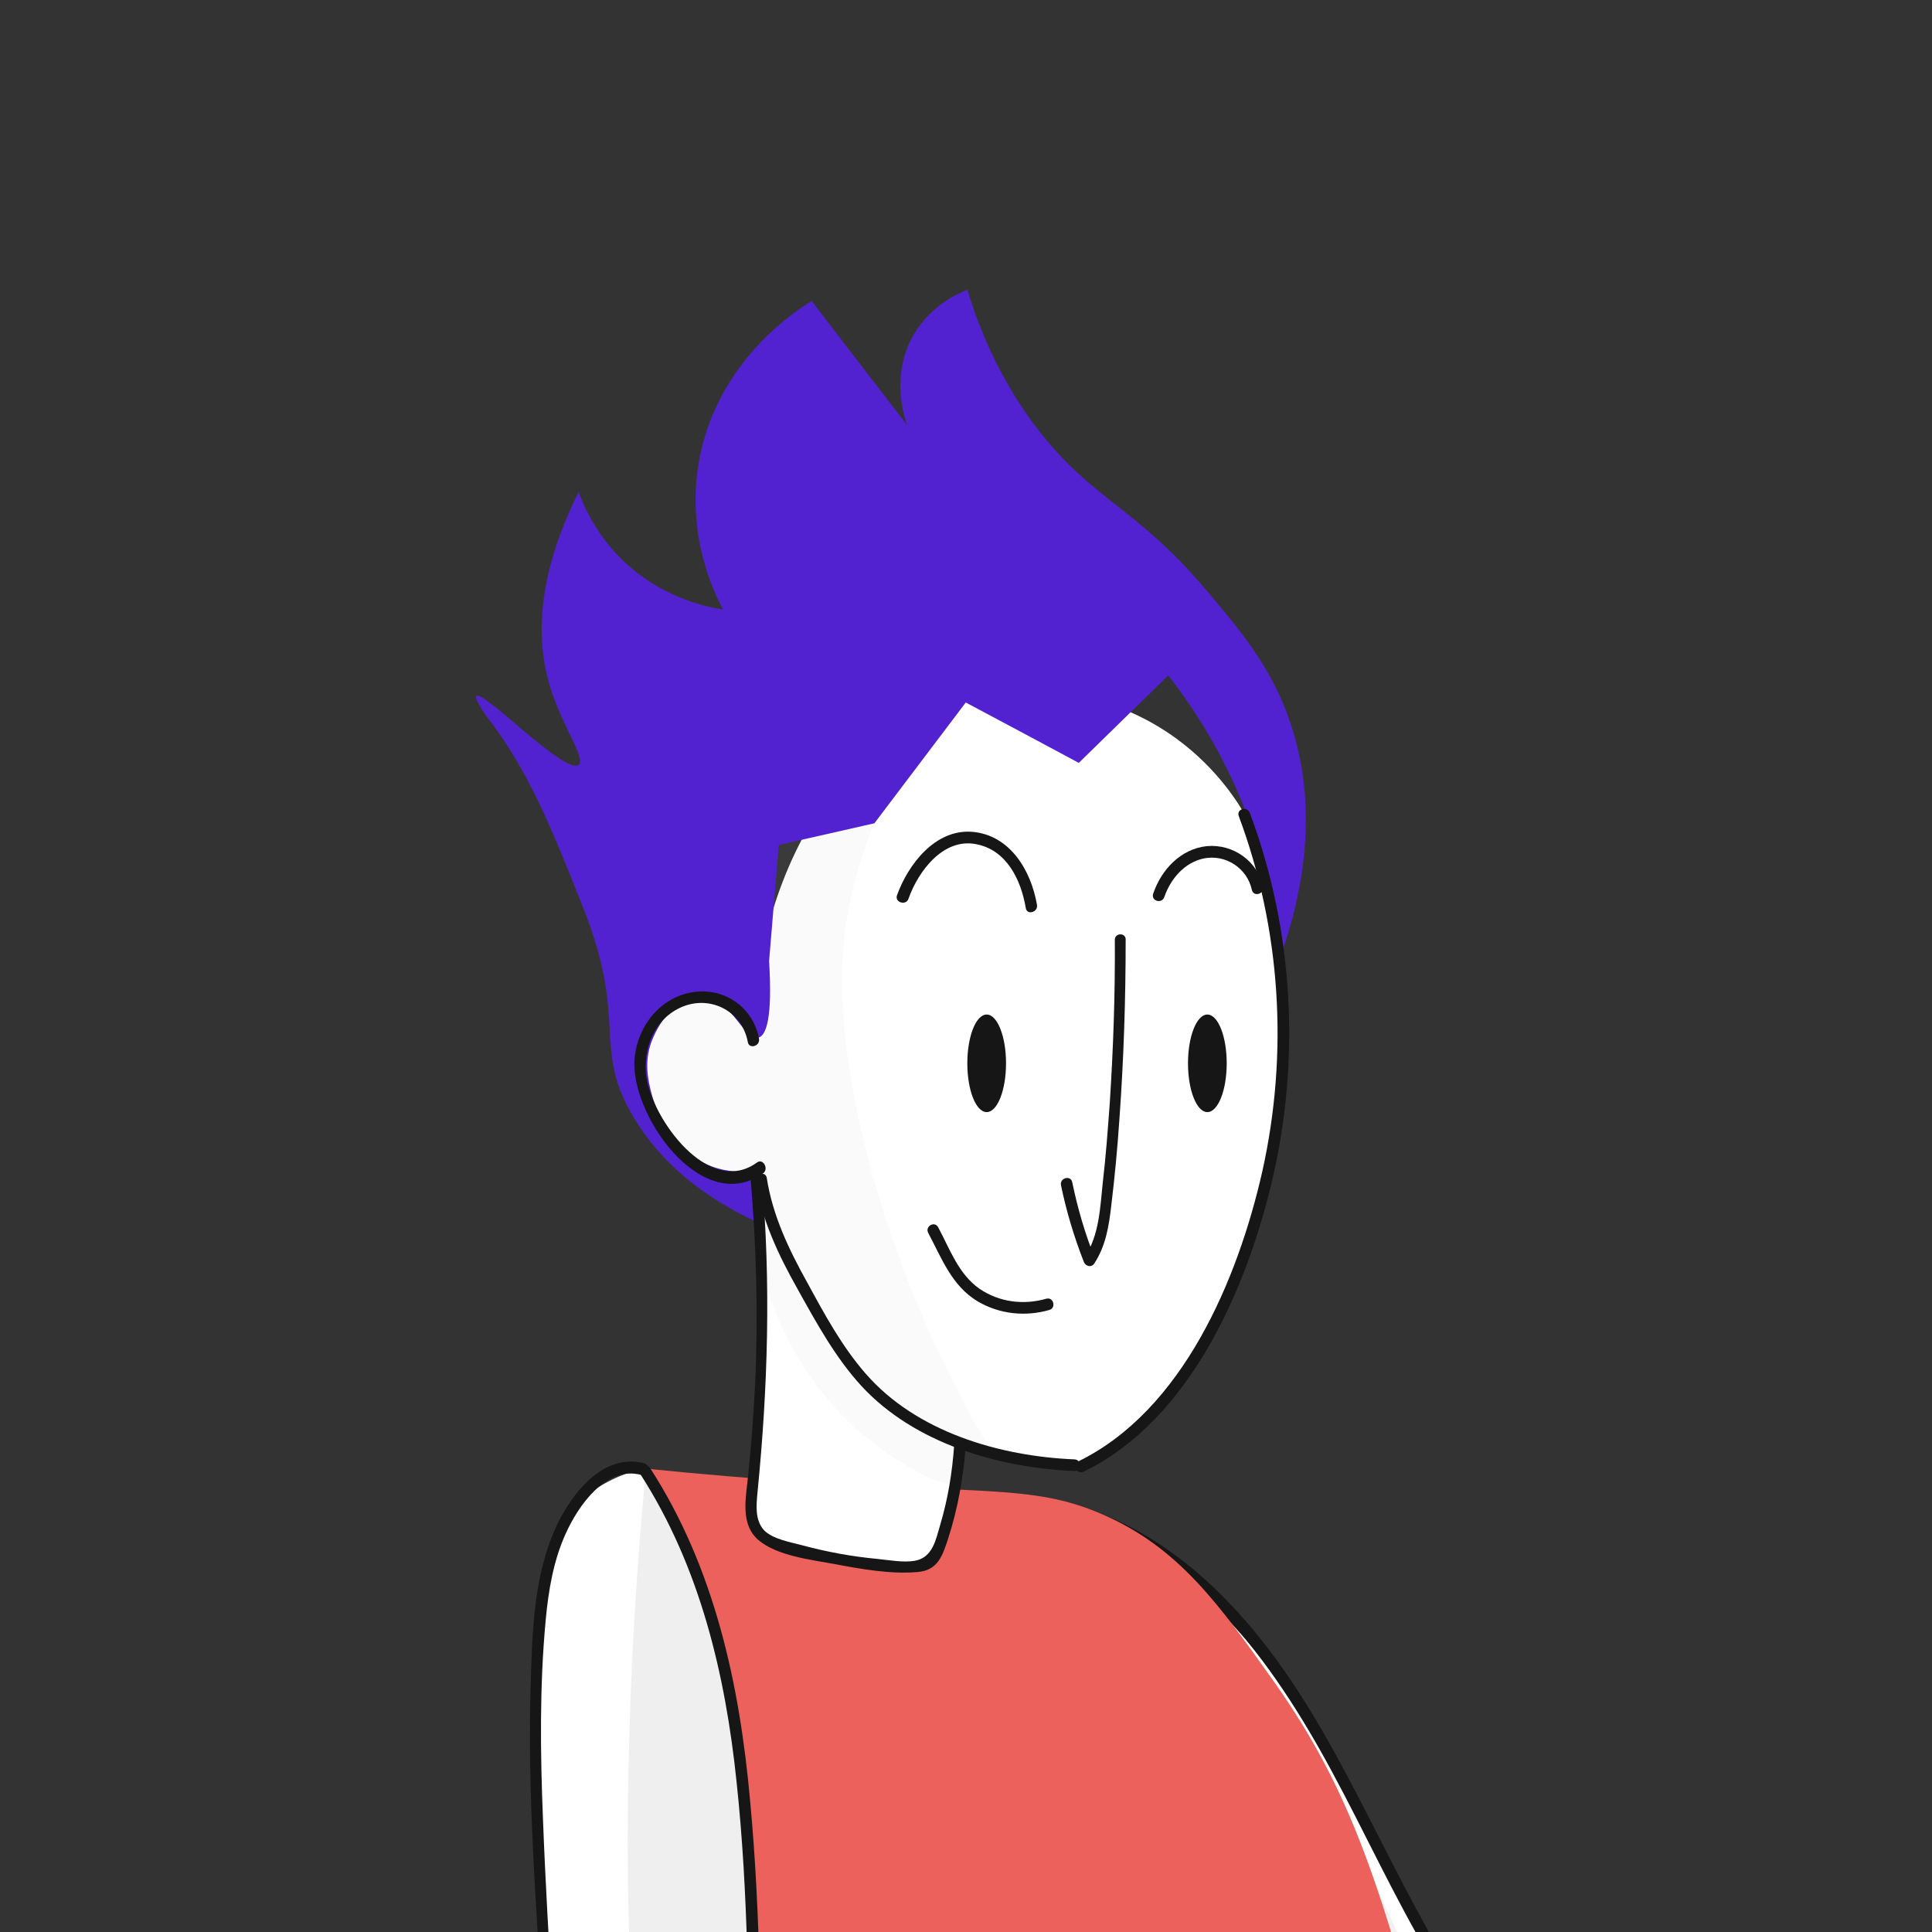 <?xml version="1.0" encoding="UTF-8" standalone="no"?>
<!DOCTYPE svg PUBLIC "-//W3C//DTD SVG 1.1//EN" "http://www.w3.org/Graphics/SVG/1.1/DTD/svg11.dtd">
<svg width="100%" height="100%" viewBox="0 0 512 512" version="1.1" xmlns="http://www.w3.org/2000/svg" xmlns:xlink="http://www.w3.org/1999/xlink" xml:space="preserve" xmlns:serif="http://www.serif.com/" style="fill-rule:evenodd;clip-rule:evenodd;stroke-linejoin:round;stroke-miterlimit:2;">
    <rect x="0" y="0" width="512" height="512" fill="#333333" stroke="none"/>
    <g transform="matrix(1.026,0,0,1.026,262.763,262.763)">
        <g transform="matrix(1,0,0,1,-256,-256)">
            <clipPath id="_clip1">
                <rect x="0" y="0" width="512" height="512"/>
            </clipPath>
            <g clip-path="url(#_clip1)">
                <g id="hand_left_1_" transform="matrix(1,0,0,1,-117.552,0.945)">
                    <path d="M414.8,399.9C420.1,403.9 427.6,410 435.5,418.3C441.3,424.4 450.9,435.4 466.7,463.5C480.5,488 485.4,501.4 501.5,523.6C506.2,530.1 513.4,539.5 525.5,542.8C526.7,543.1 541.5,546.9 547.9,539.6C550,537.2 656.819,682.253 658.119,674.453C659.419,666.553 659.619,660.753 659.619,660.753C660.319,637.353 660.119,614.053 661.519,596.253C662.419,584.453 665.719,571.453 672.119,545.453C672.819,542.453 677.019,526.553 688.619,516.853C694.219,512.153 696.719,513.053 697.319,513.253C700.819,514.753 700.419,522.153 700.319,523.353C700.019,527.753 698.519,529.053 695.219,536.953C690.319,548.353 690.819,551.853 691.019,553.053C691.719,557.353 694.319,560.453 696.219,562.253C712.119,562.653 725.019,564.753 734.219,566.753C753.519,570.853 759.919,575.153 763.319,578.053C770.319,583.753 774.119,590.453 776.219,594.853C768.919,594.253 761.519,593.553 754.219,592.953C753.819,595.753 753.219,599.553 752.019,604.153C750.619,609.853 749.819,612.853 747.819,616.553C746.419,619.153 744.319,622.953 740.119,626.153C735.019,629.953 729.719,630.653 726.019,631.253C723.019,631.653 720.519,631.753 718.719,631.653C712.119,635.653 658.979,560.649 652.379,564.649C652.745,570.91 628.11,561.772 628.11,566.495C628.01,593.895 591.6,564.3 589.3,570.7C587.1,576.8 584.4,584.2 577.7,591.4C576,593.3 565.5,604.3 549.3,607C532.3,609.9 518.4,602 509.1,596.5C468.8,572.8 445.6,522.7 438.6,506.5" style="fill:white;fill-rule:nonzero;"/>
                    <path d="M445,437C469.5,475.3 482,504.5 488.9,524.9C491.3,532 496.1,546.9 509.5,559.9C515,565.3 529.3,579.2 548.6,578.4C567.5,577.7 585,563.1 593.6,542.1C593.9,548.3 593.8,558.7 589.4,570.5C587.2,576.5 583.4,586.8 573.5,595.4C572.4,596.3 557.3,608.9 537.5,607.6C516.5,606.2 502.5,590.2 493.4,579.4C455,533.8 447.1,463 445,437Z" style="fill:rgb(170,170,170);fill-opacity:0.17;fill-rule:nonzero;"/>
                    <g>
                        <g>
                            <path d="M392.7,389.9C425.2,399 446.1,428 461.4,456.4C470,472.3 477.5,488.8 486.7,504.3C494.4,517.3 503.6,531.7 516.6,540.1C528.5,547.8 545.9,548.5 554.9,535.9C556,534.3 553.4,532.8 552.3,534.4C541.6,549.4 521.3,541.8 510.6,531.4C498.8,520 490.2,505 482.5,490.6C467.8,463.2 455.6,433.7 433.3,411.3C422.2,400.1 408.9,391.3 393.6,387.1C391.6,386.5 390.8,389.4 392.7,389.9Z" style="fill:rgb(22,22,22);fill-rule:nonzero;"/>
                        </g>
                    </g>
                </g>
                <g id="torso" transform="matrix(1,0,0,1,-117.552,0.945)">
                    <path d="M279.7,377.8C288.2,378.7 300.9,380 316.4,381.1C370.1,385.1 383.6,382.1 402,390C421.9,398.6 432.3,413.3 446.5,433.3C472.7,470.4 477.3,500.1 502.1,590C510,618.6 516.9,642.5 522.1,660C503.1,655 435.7,639.6 373.2,676.7C354.8,687.6 341,700.6 331,712.3C313.8,600.8 296.8,489.3 279.7,377.8Z" style="fill:rgb(236,97,91);fill-rule:nonzero;"/>
                </g>
                <g id="hand_right_1_" transform="matrix(1,0,0,1,-117.552,0.945)">
                    <path d="M283.4,378.3C278.2,379.6 270.8,382.5 265,389C255.4,399.9 256.2,414.6 256.5,421.7C257.5,447.9 253.6,474.4 257.8,500.3C260.7,518.1 260.7,554 260.6,625.8C260.5,685.4 257.7,696.4 257.9,765.5C258,791.8 258.5,813.4 258.9,827.4C256.7,827 253.1,826.4 248.7,825C241.2,822.6 238.3,820.3 230.1,818.3C223.9,816.7 221.4,817 219.3,817.8C216,819 213.9,821.4 212.7,822.9C209.7,822.1 204.9,821.3 199.4,822.6C195.1,823.6 191.3,826.1 184,831C177.4,835.4 173.1,838.9 171.2,840.3C161.1,848.5 159.3,851.9 158.3,854.3C157.2,857.4 156.9,860.1 157,862.1C165.6,859.9 175.1,857.4 179.3,856.3C191.3,853.2 196.5,851.8 203.2,853.6C205.7,854.3 210.3,855.6 213.5,859.9C215.9,863.3 216.4,866.8 216.5,868.7C209.9,872 204.3,873.9 200,875.1C194.5,876.6 190.7,877.2 189.9,879.7C189,882.7 192.9,886.2 193.6,886.9C194.9,888 197.8,890.1 204.6,890.6C206.4,890.7 212.7,891 223.1,887.4C232.2,884.3 232.7,882.2 238.6,881.7C244,881.3 244.5,882.9 250.5,882.5C256.2,882.1 260.4,880.2 265,878.2C270.9,875.5 274.8,872.7 279.4,869.4C288.6,862.8 293.1,859.5 295.9,853.8C298.7,848 298.3,842.5 298.1,840C296.1,802.1 305.6,764.4 307.7,726.4C308.9,705.3 309.5,694.7 309.8,686.5C310.7,666.2 312.1,630.7 312.4,585.2C312.7,542.8 312,516.4 311.3,497.6C309.9,462 308.3,447.8 304.3,432.1C298.8,408.8 290.1,390.5 283.4,378.3Z" style="fill:white;fill-rule:nonzero;"/>
                    <path d="M284.2,379.1C282.8,394.3 280.8,418.1 280,447.1C277.7,524.8 285.4,558.9 290.9,676.1C294.2,745.5 293.4,773.6 284.2,808.6C275.8,840.6 263.8,865.6 254.6,882.2C259,880.9 265.1,878.7 271.9,874.9C279.6,870.7 290.6,864.7 296.2,854C300.4,846.1 299.8,839.3 299.6,828.8C299.3,812 301.9,795.3 302.3,778.6C302.9,751.4 305.9,745.8 309.6,709C313.4,671.1 313.7,642.7 314.1,609.4C314.3,594.9 313.6,570 312.3,520.3C311.1,472 310.4,462.3 308,448.8C302.4,418.3 292.1,394.5 284.2,379.1Z" style="fill:rgb(137,137,137);fill-opacity:0.14;fill-rule:nonzero;"/>
                    <g>
                        <g>
                            <path d="M283.8,376.9C272.6,374 264,386.1 260.3,395.1C255.2,407.4 254.9,421.4 254.5,434.5C253.5,468.3 257,501.9 258.4,535.6C261.3,603.5 257.9,671.4 256.8,739.3C256.2,777.5 256.4,815.7 258.8,853.9C258.9,855.8 261.9,855.8 261.8,853.9C257.7,789.4 260,724.7 261.5,660.2C262.2,628.6 262.8,596.9 262.2,565.3C261.6,533.1 258.9,501 257.7,468.9C257,451.8 256.8,434.5 258.4,417.4C259.1,409.8 260.4,402 263.6,395C266.8,387.9 274,377.5 283,379.9C284.9,380.3 285.7,377.4 283.8,376.9Z" style="fill:rgb(22,22,22);fill-rule:nonzero;"/>
                        </g>
                    </g>
                    <g>
                        <g>
                            <path d="M282.9,379.8C298.2,403.6 304.8,431.3 307.7,459.2C310.8,488.1 310.8,517.5 311.1,546.5C311.8,610.6 310,674.8 305.7,738.7C303.3,775 300.1,811.2 296.1,847.3C295.9,849.2 298.9,849.2 299.1,847.3C306.3,782.3 310.9,716.9 313,651.5C314,619.1 314.4,586.7 314.2,554.3C314,524.3 314,494 311.2,464.1C308.5,434 302,403.9 285.4,378.2C284.5,376.7 281.9,378.2 282.9,379.8Z" style="fill:rgb(22,22,22);fill-rule:nonzero;"/>
                        </g>
                    </g>
                </g>
                <g id="head_1_" transform="matrix(1,0,0,1,-117.552,0.945)">
                    <path d="M311.9,267.7C311.7,267.1 309.6,259.3 302.5,256.9C295.5,254.6 288.9,259.4 285.8,263.6C280.9,270.2 283,278.2 283.8,281.5C285.5,288.2 289.6,292.4 293.2,296.1C295.5,298.5 297.3,300.3 300.3,301.5C305.4,303.5 310.3,302.3 312.5,301.6C312.9,304.5 313.4,309.2 313.8,315C314.3,322.1 315.1,335.7 312.8,375.3C312.6,379 312.3,384.4 311.8,391C312.7,392.8 314.1,395.2 316.7,397.2C321.2,400.7 326.3,400.8 329.7,401C336,401.3 344.5,401.9 356,403.6C357.6,401.8 359.2,399.7 360.7,397.1C366.3,387.3 366,377.4 365.5,372.5C370.8,374.3 377.5,376 385.5,376.7C390.3,377.1 394.7,377.1 398.5,376.9C402.9,374.3 409,370.2 415.1,363.8C421.4,357.3 424.8,351.4 428.5,344.9C431.2,340.1 437.5,328.6 442.3,312.3C444.2,305.9 447.1,294.7 448.4,280.3C448.7,276.5 450,261.3 447.3,241.3C445.3,226.2 444.2,218.6 439,209.4C437.7,207.1 432.2,197.7 421.4,189.8C404.1,177.1 383.2,175.6 370.9,177.7C340,182.8 312.6,219.6 311.9,267.7Z" style="fill:white;fill-rule:nonzero;"/>
                    <path d="M343.2,211.7C341.2,216.5 338.7,223.7 336.9,232.5C335,241.6 332.2,261.2 341.5,297.5C346.3,316.1 355.4,343.5 373.7,374.1C370.1,372.9 366.6,371.7 363,370.5C365.2,374.7 367.3,379.8 365.5,381.6C362.4,384.7 348.9,376.5 341.3,370.3C333.8,364.3 321.6,352 314.3,328.1C313.7,319.2 313.1,310.4 312.4,301.5C309.8,302.3 306,303.1 301.7,302.1C286.8,298.7 282.9,277.5 282.7,276.3C281.9,271.8 280.3,262.3 285.8,255.3C291.7,247.7 299.1,251.8 306.3,245.2C317.2,235.2 308.7,218 317.9,210.7C321.4,207.9 328.2,205.9 343.2,211.7Z" style="fill:rgb(170,170,170);fill-opacity:0.06;fill-rule:nonzero;"/>
                    <path d="M313.7,314.9C303.6,310.4 290,302.3 281.2,287.7C270.2,269.5 279.9,263 268,233.2C260.2,213.6 254.3,198.7 243.9,185C243.7,184.8 239.7,179.4 240.5,178.7C242.2,177.1 263.5,199.2 266.9,196.5C268.9,194.9 262.5,186.4 259.4,175.9C255.9,164.1 256,148 266.9,126C268.4,130.1 271.5,136.9 277.8,143.2C287.9,153.2 299.7,155.7 304.2,156.4C301.6,151.5 294.8,137 297.9,118.6C302.4,92 323.8,78.7 327.1,76.7C335.3,87.4 343.5,98.1 351.8,108.8C351.2,107.3 347.2,96.1 353.5,85.3C358,77.7 365,74.7 367.3,73.8C372.5,90.9 379.8,102.3 385.1,109.3C399.6,128.4 410.9,129.6 429.8,152.3C437.7,161.7 445.1,170.5 449.9,183.3C459.1,207.7 453.3,231.9 448,246.5C447.2,237 445.1,224.3 439.8,210.1C433.7,193.7 425.5,181.5 419.2,173.4C411.5,180.9 403.8,188.5 396.1,196C386.4,190.8 376.7,185.6 366.9,180.4C359,190.8 351.2,201.2 343.3,211.6C335.1,213.5 326.9,215.3 318.6,217.2C317.8,227.2 316.9,237.2 316.1,247.2C317,261.9 315.4,266.4 313.3,267C309.7,268 305.9,255.8 298.3,256.4C290.1,257.1 286.5,266 285.7,268.1C283.7,273.6 285,278.4 285.7,281.3C286.4,283.9 289.9,296 301.2,300.2C305.8,301.9 309.9,301.7 312.3,301.4C312.8,306 313.3,310.4 313.7,314.9Z" style="fill:rgb(82,34,208);fill-rule:nonzero;"/>
                    <g>
                        <g>
                            <path d="M312.6,304C314.2,314 318.5,323.1 323.4,331.8C328.3,340.6 333.2,349.6 340,357C353.7,371.8 375.4,378.1 395,378.9C396.9,379 396.9,376 395,375.9C375.6,375.1 354.1,368.8 341,353.7C334.9,346.7 330.4,338.4 326,330.3C321.2,321.7 317,312.9 315.5,303.2C315.2,301.3 312.3,302.1 312.6,304Z" style="fill:rgb(22,22,22);fill-rule:nonzero;"/>
                        </g>
                    </g>
                    <g>
                        <g>
                            <path d="M437.4,209.7C448.3,238.9 450.3,271 443.5,301.5C437.2,329.3 423,363.3 395.8,376.5C394.1,377.3 395.6,379.9 397.3,379.1C424.7,365.8 439.4,332 446,304C453.4,272.6 451.6,239.3 440.3,209C439.7,207.1 436.8,207.8 437.4,209.7Z" style="fill:rgb(22,22,22);fill-rule:nonzero;"/>
                        </g>
                    </g>
                    <g>
                        <g>
                            <path d="M311.3,303C312.8,320.7 313.3,338.5 312.5,356.2C312.1,364.7 311.4,373.3 310.5,381.8C309.9,386.9 309,393 313.3,396.7C318.1,400.8 326.8,401.8 332.8,402.9C339.7,404.2 347.4,405.6 354.4,405C359.7,404.6 360.9,400.8 362.4,396.2C364.9,388.4 366.3,380.4 366.9,372.3C367,370.4 364,370.4 363.9,372.3C363.4,379.3 362.3,386.1 360.3,392.8C359.2,396.5 358.4,401.3 353.7,402.1C350.7,402.6 347,401.9 344,401.6C337.5,401 331,399.8 324.7,398.1C321.7,397.3 317,396.5 314.8,394.2C312.4,391.6 312.8,387.7 313.1,384.5C315.8,357.3 316.6,330.3 314.2,303C314.2,301.1 311.2,301.1 311.3,303Z" style="fill:rgb(22,22,22);fill-rule:nonzero;"/>
                        </g>
                    </g>
                    <g>
                        <g>
                            <path d="M313,299.2C300.5,308.3 285.9,287.9 284.4,277.1C283.4,270.1 286.3,262.5 293,259.3C300.5,255.7 309.1,259.9 310.6,268.1C310.9,270 313.8,269.2 313.5,267.3C312.1,259.3 304.7,254 296.6,255.2C288.2,256.4 282.3,263.7 281.4,271.9C279.7,286.2 298.6,313.6 314.7,301.9C316,300.7 314.5,298.1 313,299.2Z" style="fill:rgb(22,22,22);fill-rule:nonzero;"/>
                        </g>
                    </g>
                    <g>
                        <g>
                            <path d="M352.1,231.1C354.6,224 361.1,215.3 369.6,217C377.5,218.5 381.2,226.3 382.4,233.5C382.7,235.4 385.6,234.6 385.3,232.7C383.8,223.9 378.4,214.6 368.5,213.8C359,213.1 352,222.2 349.1,230.3C348.6,232.1 351.5,232.9 352.1,231.1Z" style="fill:rgb(22,22,22);fill-rule:nonzero;"/>
                        </g>
                    </g>
                    <g>
                        <g>
                            <path d="M418.2,230.6C419.8,226 423.3,221.8 428.3,220.7C434,219.5 439.6,223.2 440.8,228.8C441.2,230.7 444.1,229.9 443.7,228C442.3,221.4 436,216.9 429.2,217.5C422.4,218.2 417.4,223.6 415.3,229.8C414.7,231.7 417.6,232.5 418.2,230.6Z" style="fill:rgb(22,22,22);fill-rule:nonzero;"/>
                        </g>
                    </g>
                    <g>
                        <g>
                            <path d="M405.4,241.7C405.5,255.7 405,269.8 404.1,283.8C403.6,290.6 403.1,297.5 402.3,304.3C401.6,310.9 401.4,318 397.6,323.7C398.5,323.8 399.4,323.9 400.3,324.1C397.7,317.6 395.8,311.1 394.4,304.3C394,302.4 391.1,303.2 391.5,305.1C392.9,311.9 394.9,318.5 397.4,324.9C397.9,326.1 399.4,326.4 400.1,325.3C403.1,320.7 403.9,315.5 404.5,310.2C405.4,302.8 406.1,295.3 406.6,287.8C407.7,272.5 408.2,257.2 408.2,241.8C408.4,239.8 405.4,239.8 405.4,241.7Z" style="fill:rgb(22,22,22);fill-rule:nonzero;"/>
                        </g>
                    </g>
                    <g>
                        <g>
                            <path d="M357.2,317.4C360.7,324 363.3,331.1 370,335.1C375.6,338.4 382.3,339.1 388.5,337.3C390.3,336.8 389.6,333.9 387.7,334.4C381.8,336.1 375.5,335.3 370.4,331.8C365,328 362.8,321.6 359.8,316C358.9,314.2 356.3,315.7 357.2,317.4Z" style="fill:rgb(22,22,22);fill-rule:nonzero;"/>
                        </g>
                    </g>
                    <ellipse cx="372.3" cy="273.6" rx="5" ry="12.6" style="fill:rgb(22,22,22);"/>
                    <ellipse cx="429.3" cy="273.6" rx="5" ry="12.6" style="fill:rgb(22,22,22);"/>
                </g>
            </g>
        </g>
    </g>
</svg>
